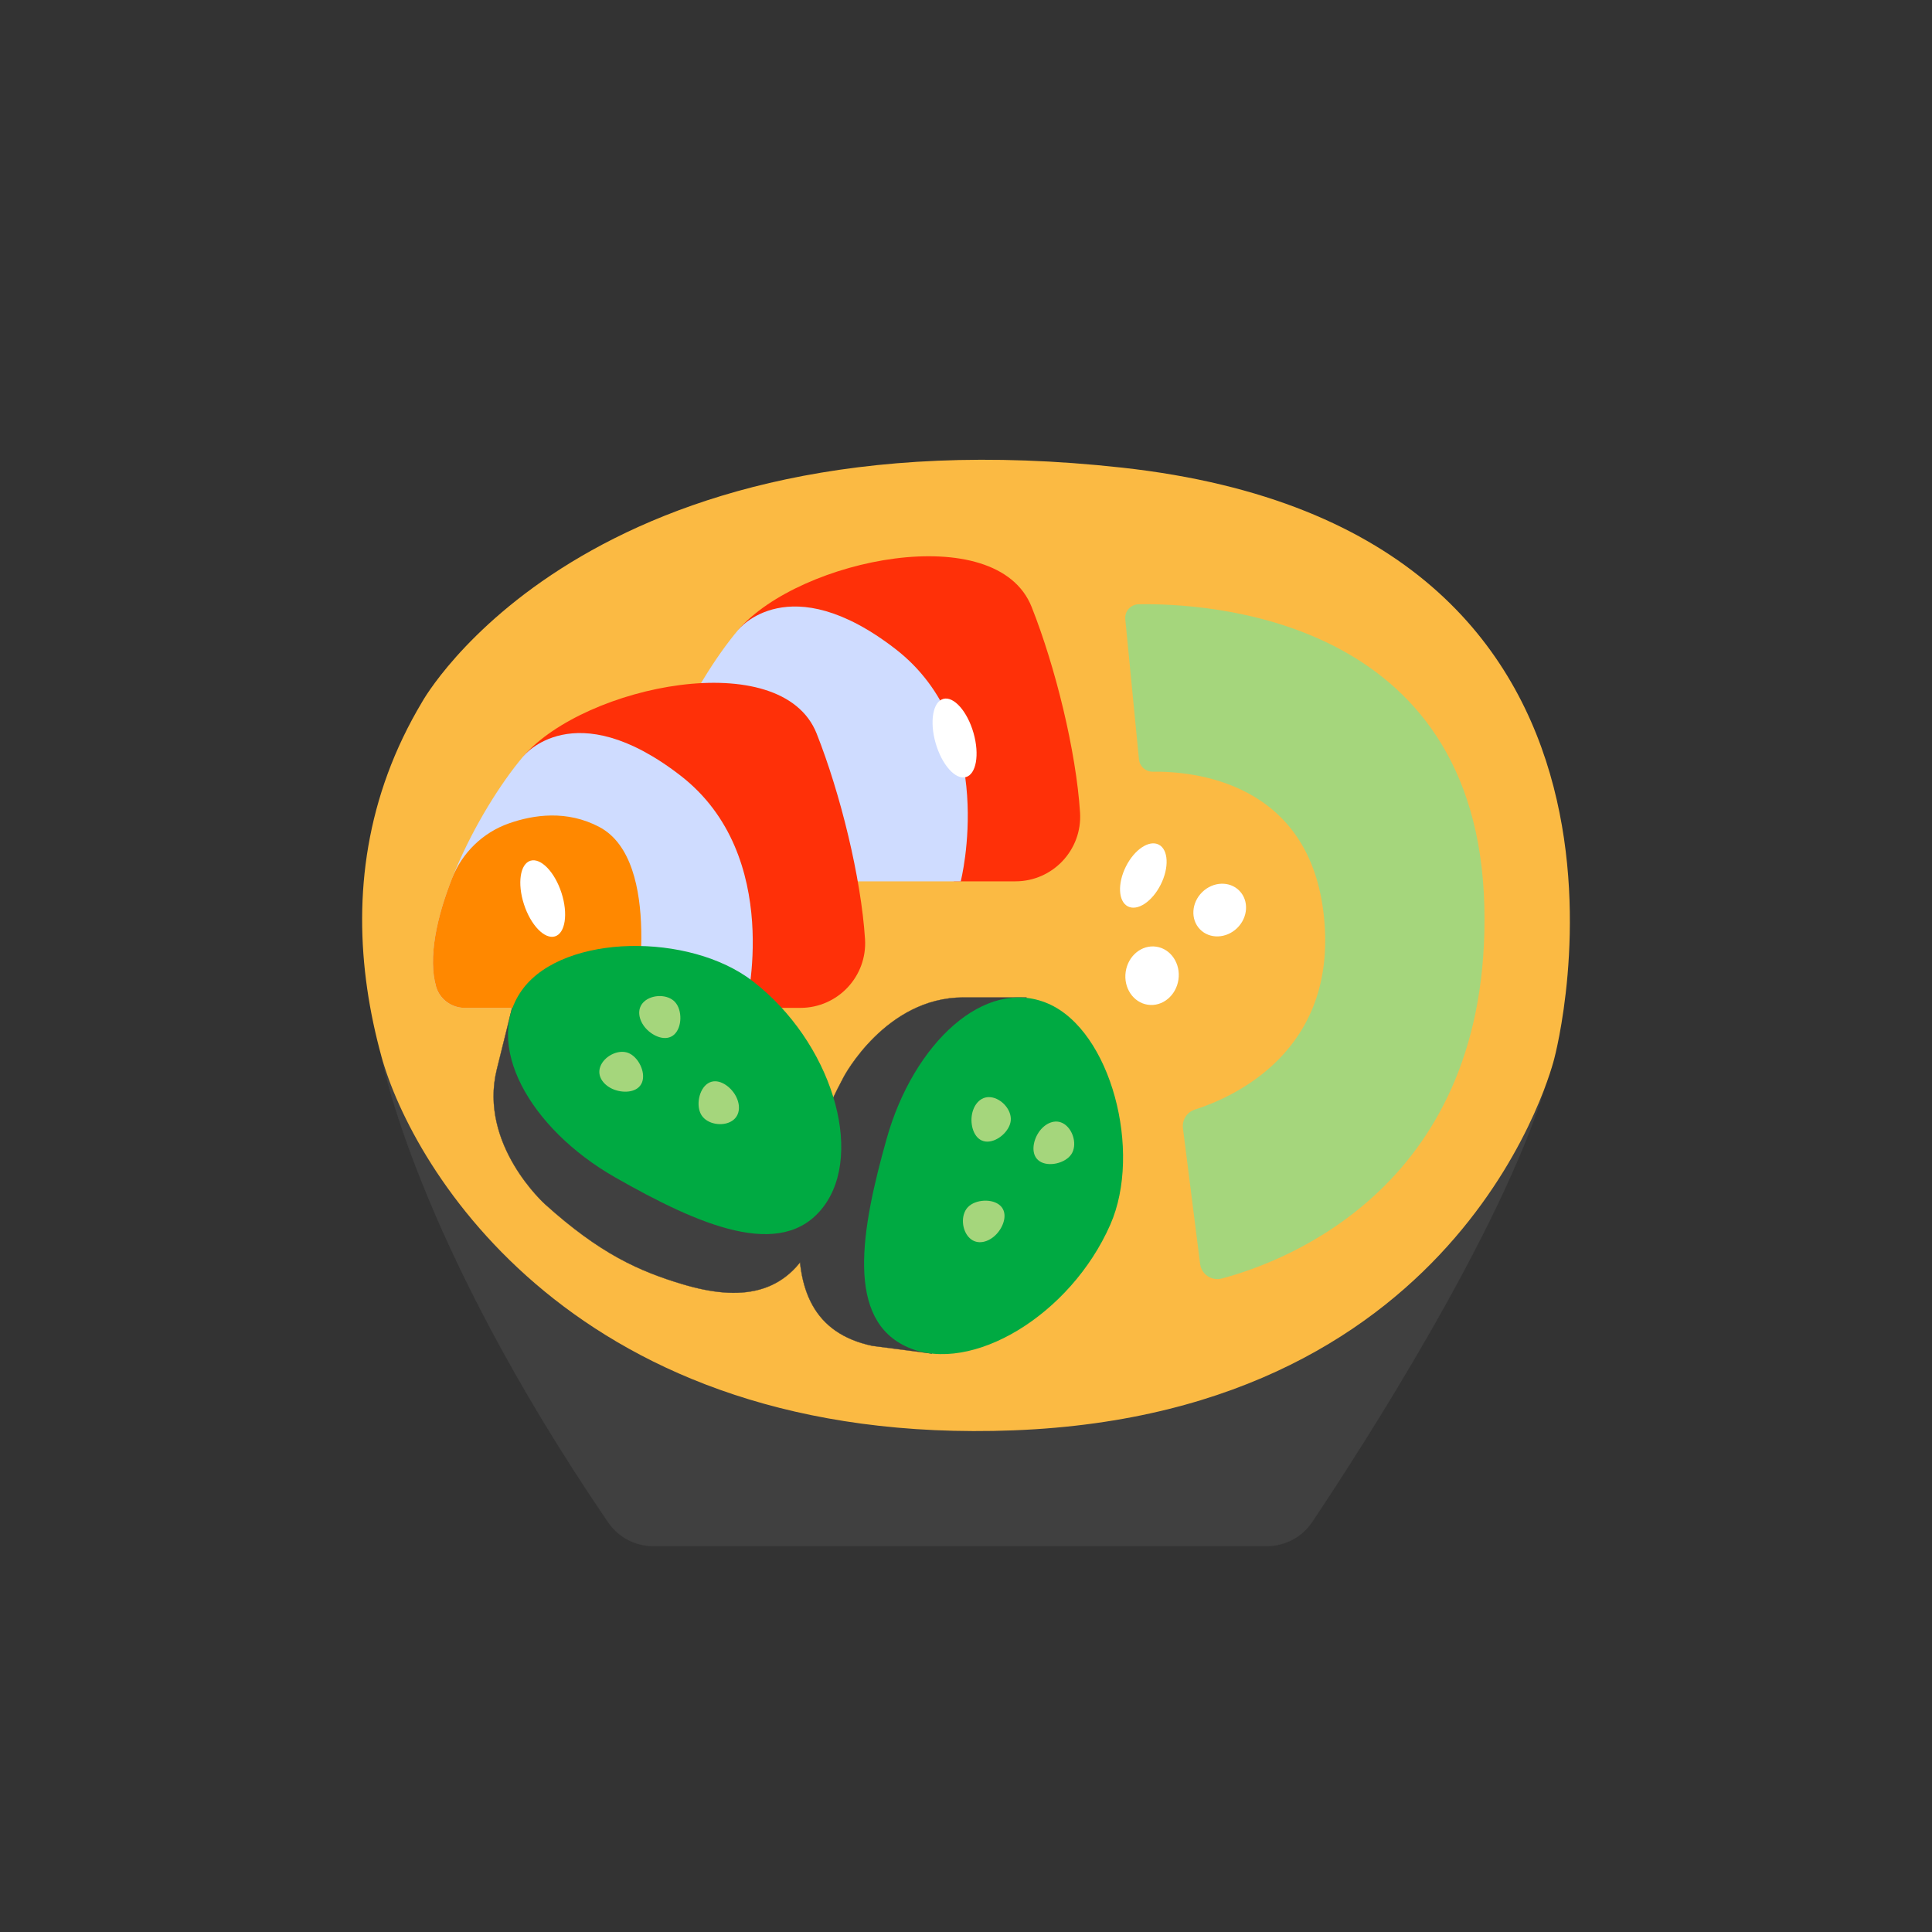 <svg xmlns:xlink="http://www.w3.org/1999/xlink" xmlns="http://www.w3.org/2000/svg" viewBox="0 0 760 760" width="760" height="760" preserveAspectRatio="xMidYMid meet" style="width: 100%; height: 100%; transform: translate3d(0px, 0px, 0px);"><rect x="0" y="0" width="760" height="760" fill="#333333" stroke="none"/><defs><clipPath id="__lottie_element_231"><rect width="760" height="760" x="0" y="0"></rect></clipPath></defs><g clip-path="url(#__lottie_element_231)"><g transform="matrix(1.08,0,0,1.08,-7.407,-26.4)" opacity="1" style="display: block;"><g opacity="1" transform="matrix(1,0,0,1,357.726,498.359)"><path fill="#404040" fill-opacity="1" d=" M-112.937,89.21 C-112.937,89.21 110.58,89.21 110.58,89.21 C117.204,89.21 123.391,85.909 127.073,80.402 C144.586,54.206 195.633,-24.71 211.961,-78.139 C211.961,-78.139 -211.961,-89.21 -211.961,-89.21 C-211.961,-89.21 -200.064,-23.129 -129.332,80.551 C-125.636,85.969 -119.495,89.21 -112.937,89.21z"></path><path stroke-linecap="butt" stroke-linejoin="miter" fill-opacity="0" stroke-miterlimit="10" stroke="#404040" stroke-opacity="1" stroke-width="0.098px" d=" M-112.937,89.21 C-112.937,89.21 110.58,89.21 110.58,89.21 C117.204,89.21 123.391,85.909 127.073,80.402 C144.586,54.206 195.633,-24.71 211.961,-78.139 C211.961,-78.139 -211.961,-89.21 -211.961,-89.21 C-211.961,-89.21 -200.064,-23.129 -129.332,80.551 C-125.636,85.969 -119.495,89.21 -112.937,89.21z"></path></g><g opacity="1" transform="matrix(1,0,0,1,380.218,362.405)"><path fill="#FBBA43" fill-opacity="1" d=" M-219.566,-82.361 C-219.566,-82.361 -160.254,-189.152 35.287,-167.635 C244.518,-144.611 192.782,47.542 192.782,47.542 C192.782,47.542 161.839,176.648 -4.204,183.023 C-163.826,189.152 -223.296,87.389 -234.452,46.745 C-236.649,38.742 -238.403,30.554 -239.607,22.235 C-244.517,-11.695 -240.273,-47.799 -219.566,-82.361z"></path></g><g opacity="1" transform="matrix(1,0,0,1,338.85,452.607)"><path fill="#404040" fill-opacity="1" d=" M7.401,64.851 C7.401,64.851 -14.226,62.042 -14.226,62.042 C-35.824,57.486 -41.885,41.333 -40.861,19.7 C-40.071,3.018 -37.261,-12.337 -24.654,-35.943 C-24.654,-35.943 -9.402,-64.851 18.875,-64.851 C18.875,-64.851 41.884,-64.851 41.884,-64.851 C41.884,-64.851 7.401,64.851 7.401,64.851z"></path><path stroke-linecap="butt" stroke-linejoin="miter" fill-opacity="0" stroke-miterlimit="10" stroke="#404040" stroke-opacity="1" stroke-width="0.098px" d=" M7.401,64.851 C7.401,64.851 -14.226,62.042 -14.226,62.042 C-35.824,57.486 -41.885,41.333 -40.861,19.7 C-40.071,3.018 -37.261,-12.337 -24.654,-35.943 C-24.654,-35.943 -9.402,-64.851 18.875,-64.851 C18.875,-64.851 41.884,-64.851 41.884,-64.851 C41.884,-64.851 7.401,64.851 7.401,64.851z"></path></g><g opacity="1" transform="matrix(1,0,0,1,483.23,367.605)"><path fill="#A5D67C" fill-opacity="1" d=" M-66.499,-117.612 C-66.499,-117.612 -61.52,-66.573 -61.52,-66.573 C-61.269,-64.004 -59.096,-62.04 -56.515,-62.078 C-42.266,-62.291 0.897,-58.785 5.884,-9.034 C10.782,39.832 -27.22,56.542 -41.176,60.998 C-44.067,61.921 -45.876,64.79 -45.495,67.802 C-45.495,67.802 -39.245,117.207 -39.245,117.207 C-38.764,121.01 -35.041,123.503 -31.336,122.518 C-7.768,116.251 66.779,88.374 64.273,-13.125 C61.663,-118.799 -37.34,-123.503 -61.657,-123.061 C-64.551,-123.008 -66.78,-120.494 -66.499,-117.612z"></path></g><g opacity="1" transform="matrix(1,0,0,1,368.854,452.616)"><path fill="#00AA42" fill-opacity="1" d=" M42.416,17.89 C54.128,-8.748 42.696,-52.722 19.745,-62.63 C-3.206,-72.538 -29.225,-48.237 -39.01,-13.535 C-48.488,20.078 -54.127,52.722 -31.176,62.629 C-8.225,72.537 27.904,50.896 42.416,17.89z"></path></g><g opacity="1" transform="matrix(1,0,0,1,390.75,440.647)"><path fill="#A5D67C" fill-opacity="1" d=" M6.328,4.214 C4.131,7.501 -1.95,8.953 -5.237,6.756 C-8.525,4.559 -7.774,-0.455 -5.577,-3.742 C-3.38,-7.029 0.505,-8.953 3.793,-6.756 C7.08,-4.559 8.525,0.927 6.328,4.214z"></path></g><g opacity="1" transform="matrix(1,0,0,1,367.89,432.163)"><path fill="#A5D67C" fill-opacity="1" d=" M7.11,0.551 C6.646,4.478 1.889,8.533 -2.038,8.07 C-5.965,7.606 -7.574,2.799 -7.11,-1.128 C-6.646,-5.055 -4.059,-8.533 -0.132,-8.069 C3.795,-7.605 7.574,-3.376 7.11,0.551z"></path></g><g opacity="1" transform="matrix(1,0,0,1,365.38,469.497)"><path fill="#A5D67C" fill-opacity="1" d=" M-5.98,-5.365 C-3.25,-8.225 2.99,-8.609 5.85,-5.879 C8.71,-3.149 7.108,1.661 4.378,4.521 C1.648,7.381 -2.51,8.608 -5.37,5.878 C-8.231,3.148 -8.71,-2.505 -5.98,-5.365z"></path></g><g opacity="1" transform="matrix(1,0,0,1,423.3,343.339)"><path fill="#FFFFFF" fill-opacity="1" d=" M5.648,-11.237 C9.145,-9.411 9.451,-2.898 6.332,3.307 C3.212,9.513 -2.151,13.063 -5.648,11.237 C-9.145,9.41 -9.451,2.899 -6.332,-3.307 C-3.212,-9.512 2.151,-13.063 5.648,-11.237z"></path></g><g opacity="1" transform="matrix(1,0,0,1,451.121,355.922)"><path fill="#FFFFFF" fill-opacity="1" d=" M7.184,-7.016 C10.698,-3.4 10.329,2.672 6.361,6.547 C2.394,10.422 -3.671,10.632 -7.185,7.016 C-10.698,3.401 -10.33,-2.672 -6.362,-6.547 C-2.394,-10.422 3.67,-10.632 7.184,-7.016z"></path></g><g opacity="1" transform="matrix(1,0,0,1,426.481,379.831)"><path fill="#FFFFFF" fill-opacity="1" d=" M1.55,-10.571 C6.855,-9.78 10.462,-4.406 9.607,1.432 C8.751,7.27 3.757,11.362 -1.548,10.571 C-6.854,9.78 -10.461,4.406 -9.605,-1.432 C-8.75,-7.27 -3.755,-11.362 1.55,-10.571z"></path></g><g opacity="1" transform="matrix(1,0,0,1,338.49,279.352)"><path fill="#FF3008" fill-opacity="1" d=" M15.836,66.104 C15.836,66.104 38.22,66.104 38.22,66.104 C51.825,66.104 62.629,54.626 61.759,41.048 C60.327,18.707 52.807,-11.949 44.132,-33.826 C31.332,-66.105 -40.224,-51.356 -62.629,-25.616 C-62.629,-25.616 15.836,66.104 15.836,66.104z"></path></g><g opacity="1" transform="matrix(1,0,0,1,271.626,320.013)"><path fill="#FFFFFF" fill-opacity="1" d=" M9.908,-10.453 C13.403,-7.051 11.801,0.387 6.329,6.16 C0.857,11.932 -6.412,13.855 -9.907,10.453 C-13.403,7.051 -11.8,-0.386 -6.328,-6.159 C-0.856,-11.932 6.413,-13.855 9.908,-10.453z"></path></g><g opacity="1" transform="matrix(1,0,0,1,304.269,288.13)"><path fill="#CFDCFF" fill-opacity="1" d=" M52.525,57.326 C52.525,57.326 -49.811,57.326 -49.811,57.326 C-54.591,57.326 -58.919,54.248 -60.234,49.654 C-66.635,27.295 -45.225,-14.525 -28.409,-34.394 C-28.409,-34.394 -10.105,-57.326 28.725,-27.316 C66.635,1.982 52.525,57.326 52.525,57.326z"></path></g><g opacity="1" transform="matrix(1,0,0,1,260.171,325.445)"><path fill="#FF3008" fill-opacity="1" d=" M15.836,66.104 C15.836,66.104 38.22,66.104 38.22,66.104 C51.825,66.104 62.629,54.626 61.759,41.048 C60.327,18.707 52.807,-11.949 44.132,-33.826 C31.332,-66.105 -40.224,-51.356 -62.629,-25.616 C-62.629,-25.616 15.836,66.104 15.836,66.104z"></path></g><g opacity="1" transform="matrix(1,0,0,1,225.951,334.223)"><path fill="#CFDCFF" fill-opacity="1" d=" M52.525,57.327 C52.525,57.327 -49.811,57.327 -49.811,57.327 C-54.591,57.327 -58.919,54.249 -60.234,49.654 C-66.635,27.296 -45.224,-14.524 -28.408,-34.393 C-28.408,-34.393 -10.105,-57.326 28.725,-27.316 C66.635,1.982 52.525,57.327 52.525,57.327z"></path></g><g opacity="1" transform="matrix(1,0,0,1,205.682,355.5)"><path fill="#FF8800" fill-opacity="1" d=" M19.473,-29.839 C7.734,-36.05 -4.368,-34.359 -13.523,-31.126 C-22.955,-27.795 -30.489,-20.463 -34.159,-11.158 C-39.893,3.38 -42.906,17.866 -40.01,28.225 C-38.708,32.884 -34.381,36.049 -29.543,36.049 C-29.543,36.049 32.445,36.049 32.445,36.049 C32.445,36.049 42.906,-17.44 19.473,-29.839z"></path></g><g opacity="1" transform="matrix(1,0,0,1,204.534,351.732)"><path fill="#FFFFFF" fill-opacity="1" d=" M-4.457,-13.782 C-0.68,-14.921 4.378,-9.674 6.84,-2.062 C9.302,5.55 8.234,12.643 4.456,13.782 C0.679,14.921 -4.378,9.673 -6.839,2.062 C-9.301,-5.55 -8.234,-12.643 -4.457,-13.782z"></path></g><g opacity="1" transform="matrix(1,0,0,1,354.545,293.25)"><path fill="#FFFFFF" fill-opacity="1" d=" M-4.067,-14.254 C-0.251,-15.258 4.663,-9.688 6.909,-1.816 C9.155,6.056 7.883,13.251 4.067,14.254 C0.251,15.258 -4.663,9.69 -6.909,1.818 C-9.155,-6.054 -7.883,-13.25 -4.067,-14.254z"></path></g><g opacity="1" transform="matrix(1,0,0,1,246,444.981)"><path fill="#404040" fill-opacity="1" d=" M64.966,11.255 C64.966,11.255 57.034,31.571 57.034,31.571 C47.414,51.437 30.277,53.431 9.527,47.231 C-6.475,42.449 -20.703,36.026 -40.58,18.108 C-40.58,18.108 -64.967,-3.654 -58.161,-31.099 C-58.161,-31.099 -52.623,-53.432 -52.623,-53.432 C-52.623,-53.432 64.966,11.255 64.966,11.255z"></path><path stroke-linecap="butt" stroke-linejoin="miter" fill-opacity="0" stroke-miterlimit="10" stroke="#404040" stroke-opacity="1" stroke-width="0.098px" d=" M64.966,11.255 C64.966,11.255 57.034,31.571 57.034,31.571 C47.414,51.437 30.277,53.431 9.527,47.231 C-6.475,42.449 -20.703,36.026 -40.58,18.108 C-40.58,18.108 -64.967,-3.654 -58.161,-31.099 C-58.161,-31.099 -52.623,-53.432 -52.623,-53.432 C-52.623,-53.432 64.966,11.255 64.966,11.255z"></path></g><g opacity="1" transform="matrix(1,0,0,1,252.096,423.984)"><path fill="#00AA42" fill-opacity="1" d=" M28.949,-42.155 C5.913,-59.934 -39.52,-59.422 -54.661,-39.53 C-69.801,-19.638 -52.477,11.465 -21.15,29.315 C9.193,46.605 39.52,59.934 54.66,40.043 C69.801,20.151 57.492,-20.126 28.949,-42.155z"></path></g><g opacity="1" transform="matrix(1,0,0,1,246.978,395.219)"><path fill="#A5D67C" fill-opacity="1" d=" M5.76,-5.788 C8.422,-2.864 8.366,3.387 5.443,6.049 C2.519,8.711 -2.167,6.776 -4.829,3.852 C-7.491,0.928 -8.422,-3.306 -5.499,-5.968 C-2.575,-8.63 3.098,-8.712 5.76,-5.788z"></path></g><g opacity="1" transform="matrix(1,0,0,1,233.127,414.636)"><path fill="#A5D67C" fill-opacity="1" d=" M2.508,-6.699 C6.208,-5.304 8.999,0.29 7.604,3.99 C6.209,7.689 1.155,8.094 -2.544,6.699 C-6.244,5.304 -8.999,1.955 -7.604,-1.745 C-6.208,-5.444 -1.192,-8.094 2.508,-6.699z"></path></g><g opacity="1" transform="matrix(1,0,0,1,268.514,425.895)"><path fill="#A5D67C" fill-opacity="1" d=" M-6.139,4.746 C-8.258,1.408 -7.129,-4.741 -3.79,-6.86 C-0.452,-8.979 3.83,-6.266 5.949,-2.928 C8.069,0.41 8.258,4.741 4.92,6.86 C1.582,8.979 -4.02,8.084 -6.139,4.746z"></path></g></g></g></svg>